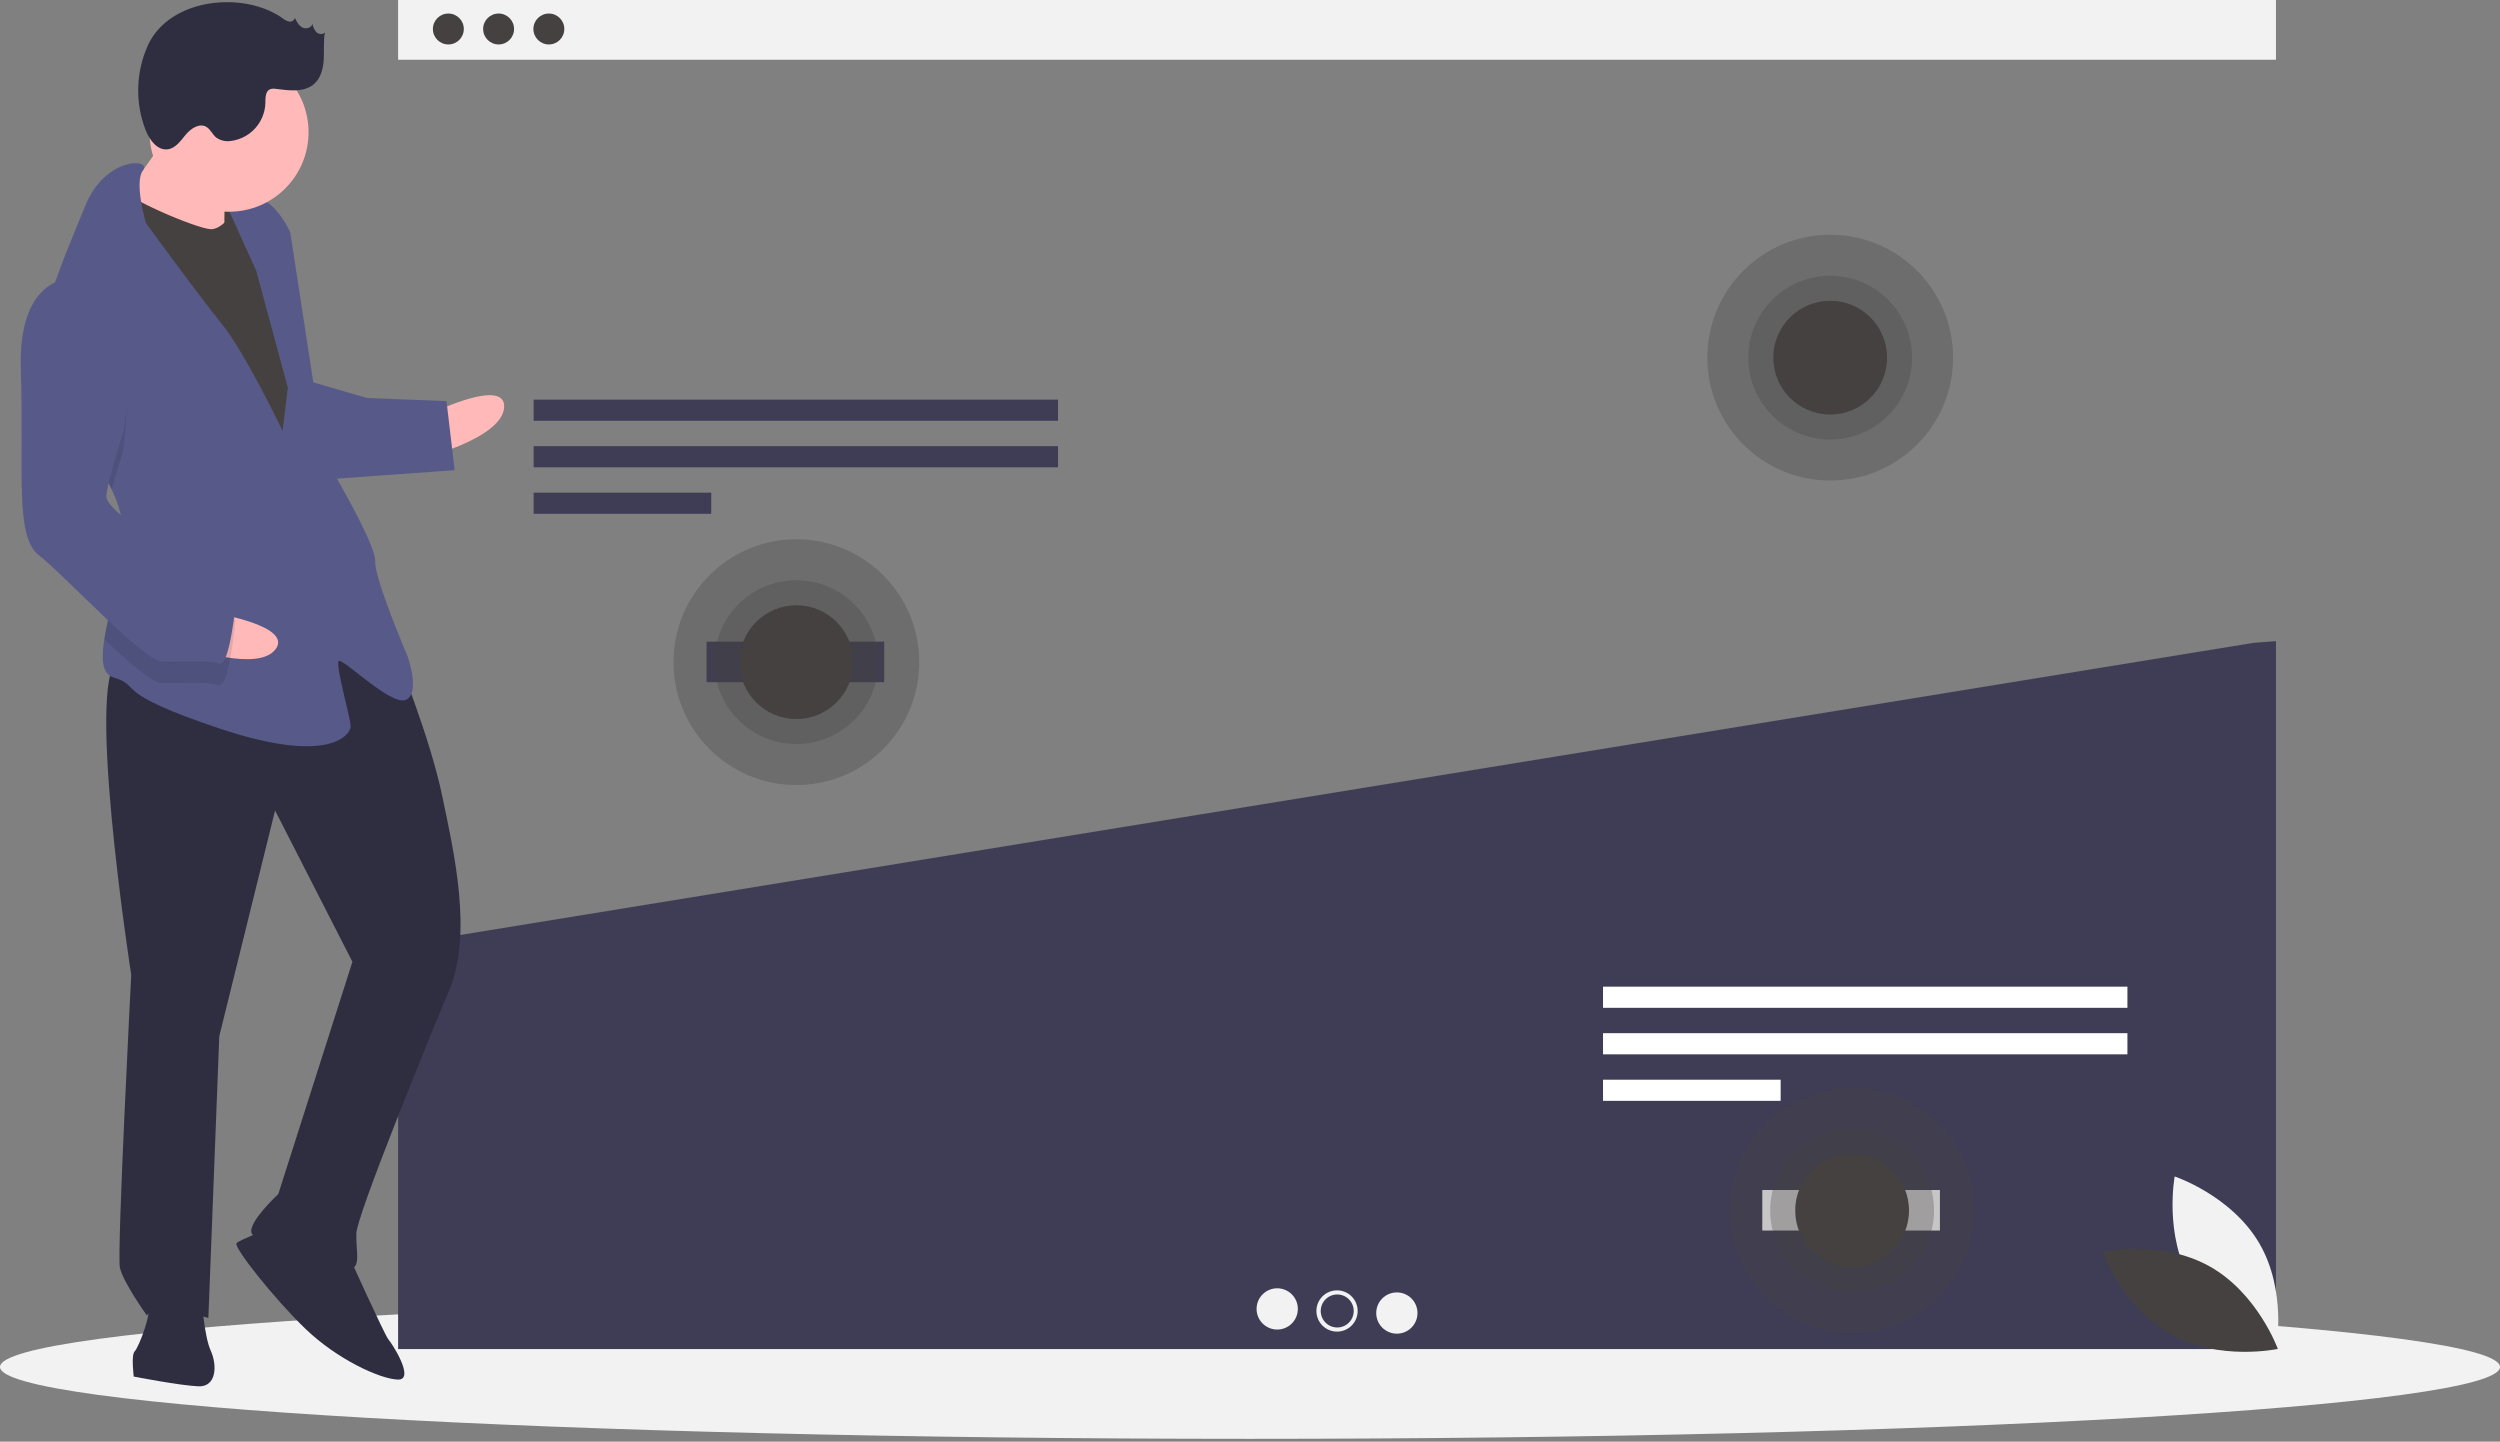 <svg width="300" height="173" viewBox="0 0 300 173" fill="none" xmlns="http://www.w3.org/2000/svg">
<rect x="0" y="0" width="300" height="173" fill="#808080" stroke="none"/>
<g clip-path="url(#clip0)">
<path d="M150 172.661C232.843 172.661 300 168.798 300 164.034C300 159.269 232.843 155.407 150 155.407C67.157 155.407 0 159.269 0 164.034C0 168.798 67.157 172.661 150 172.661Z" fill="#F2F2F2"/>
<path d="M273.115 0H47.773V7.169H273.115V0Z" fill="#F2F2F2"/>
<path d="M53.803 5.334C54.828 5.334 55.658 4.504 55.658 3.479C55.658 2.454 54.828 1.624 53.803 1.624C52.778 1.624 51.947 2.454 51.947 3.479C51.947 4.504 52.778 5.334 53.803 5.334Z" fill="#444140"/>
<path d="M59.833 5.334C60.858 5.334 61.688 4.504 61.688 3.479C61.688 2.454 60.858 1.624 59.833 1.624C58.808 1.624 57.977 2.454 57.977 3.479C57.977 4.504 58.808 5.334 59.833 5.334Z" fill="#444140"/>
<path d="M65.863 5.334C66.888 5.334 67.718 4.504 67.718 3.479C67.718 2.454 66.888 1.624 65.863 1.624C64.838 1.624 64.008 2.454 64.008 3.479C64.008 4.504 64.838 5.334 65.863 5.334Z" fill="#444140"/>
<path d="M47.932 113.386L47.773 113.523V161.885H273.115V76.936L270.43 77.14L47.932 113.386Z" fill="#3F3D56"/>
<path d="M126.962 47.956H64.035V50.494H126.962V47.956Z" fill="#3F3D56"/>
<path d="M126.962 53.539H64.035V56.076H126.962V53.539Z" fill="#3F3D56"/>
<path d="M85.349 59.121H64.035V61.658H85.349V59.121Z" fill="#3F3D56"/>
<path d="M255.29 118.4H192.363V120.938H255.29V118.4Z" fill="white"/>
<path d="M255.29 123.982H192.363V126.52H255.29V123.982Z" fill="white"/>
<path d="M213.677 129.565H192.363V132.102H213.677V129.565Z" fill="white"/>
<path d="M153.266 159.545C154.633 159.545 155.741 158.437 155.741 157.07C155.741 155.703 154.633 154.595 153.266 154.595C151.899 154.595 150.79 155.703 150.79 157.07C150.79 158.437 151.899 159.545 153.266 159.545Z" fill="#F2F2F2"/>
<path d="M160.444 159.793C161.811 159.793 162.919 158.685 162.919 157.318C162.919 155.951 161.811 154.842 160.444 154.842C159.077 154.842 157.969 155.951 157.969 157.318C157.969 158.685 159.077 159.793 160.444 159.793Z" fill="#F2F2F2"/>
<path d="M167.622 160.04C168.989 160.04 170.098 158.932 170.098 157.565C170.098 156.198 168.989 155.09 167.622 155.09C166.255 155.09 165.147 156.198 165.147 157.565C165.147 158.932 166.255 160.04 167.622 160.04Z" fill="#F2F2F2"/>
<path d="M160.467 159.298C161.56 159.298 162.447 158.411 162.447 157.318C162.447 156.224 161.56 155.337 160.467 155.337C159.373 155.337 158.487 156.224 158.487 157.318C158.487 158.411 159.373 159.298 160.467 159.298Z" fill="#3F3D56"/>
<path d="M106.1 77H84.786V81.863H106.1V77Z" fill="#3F3D56"/>
<path d="M232.789 142.802H211.475V147.665H232.789V142.802Z" fill="white"/>
<path opacity="0.3" d="M95.563 94.202C103.706 94.202 110.307 87.601 110.307 79.458C110.307 71.315 103.706 64.714 95.563 64.714C87.42 64.714 80.819 71.315 80.819 79.458C80.819 87.601 87.42 94.202 95.563 94.202Z" fill="#444140"/>
<path opacity="0.3" d="M95.563 89.287C100.992 89.287 105.393 84.886 105.393 79.458C105.393 74.029 100.992 69.628 95.563 69.628C90.135 69.628 85.734 74.029 85.734 79.458C85.734 84.886 90.135 89.287 95.563 89.287Z" fill="#444140"/>
<path d="M95.563 86.284C99.333 86.284 102.389 83.228 102.389 79.458C102.389 75.688 99.333 72.632 95.563 72.632C91.793 72.632 88.737 75.688 88.737 79.458C88.737 83.228 91.793 86.284 95.563 86.284Z" fill="#444140"/>
<path opacity="0.3" d="M219.625 57.661C227.767 57.661 234.369 51.06 234.369 42.917C234.369 34.775 227.767 28.173 219.625 28.173C211.482 28.173 204.881 34.775 204.881 42.917C204.881 51.06 211.482 57.661 219.625 57.661Z" fill="#444140"/>
<path opacity="0.3" d="M219.625 52.747C225.053 52.747 229.454 48.346 229.454 42.917C229.454 37.489 225.053 33.088 219.625 33.088C214.196 33.088 209.795 37.489 209.795 42.917C209.795 48.346 214.196 52.747 219.625 52.747Z" fill="#444140"/>
<path d="M219.625 49.743C223.394 49.743 226.45 46.687 226.45 42.917C226.45 39.148 223.394 36.092 219.625 36.092C215.855 36.092 212.799 39.148 212.799 42.917C212.799 46.687 215.855 49.743 219.625 49.743Z" fill="#444140"/>
<path opacity="0.3" d="M222.253 160.004C230.395 160.004 236.997 153.403 236.997 145.26C236.997 137.117 230.395 130.516 222.253 130.516C214.11 130.516 207.509 137.117 207.509 145.26C207.509 153.403 214.11 160.004 222.253 160.004Z" fill="#444140"/>
<path opacity="0.3" d="M222.253 155.089C227.681 155.089 232.082 150.688 232.082 145.26C232.082 139.831 227.681 135.43 222.253 135.43C216.824 135.43 212.423 139.831 212.423 145.26C212.423 150.688 216.824 155.089 222.253 155.089Z" fill="#444140"/>
<path d="M222.253 152.086C226.022 152.086 229.078 149.03 229.078 145.26C229.078 141.49 226.022 138.434 222.253 138.434C218.483 138.434 215.427 141.49 215.427 145.26C215.427 149.03 218.483 152.086 222.253 152.086Z" fill="#444140"/>
<path d="M24.552 29.86L30.62 30.095L30.923 22.293L24.855 22.057L24.552 29.86Z" fill="#444140"/>
<path d="M52.229 49.383C52.229 49.383 60.633 45.367 60.499 48.835C60.364 52.303 52.028 54.584 52.028 54.584L52.229 49.383Z" fill="#FFB9B9"/>
<path d="M47.619 78.724C47.619 78.724 51.583 88.428 53.048 95.43C54.513 102.433 56.744 112.07 53.874 118.904C51.005 125.739 42.846 145.826 42.762 147.993C42.678 150.16 43.461 152.361 41.727 152.294C39.993 152.227 30.558 149.256 30.175 147.939C29.792 146.622 33.394 143.289 33.394 143.289L42.289 115.416L33.008 97.258L26.314 124.347L25.003 158.157C25.003 158.157 18.569 156.171 17.635 157.871C17.635 157.871 14.752 153.852 14.385 152.102C14.019 150.351 15.747 116.992 15.747 116.992C15.747 116.992 9.84 78.995 14.608 79.18C19.377 79.365 38.053 67.934 47.619 78.724Z" fill="#2F2E41"/>
<path d="M41.794 150.56C41.794 150.56 46.193 160.281 46.609 160.731C47.026 161.181 49.892 165.634 47.725 165.55C45.557 165.466 40.44 163.097 36.673 159.478C32.907 155.859 27.94 149.589 28.391 149.172C28.841 148.755 31.925 147.573 31.925 147.573L41.794 150.56Z" fill="#2F2E41"/>
<path d="M24.221 155.956C24.221 155.956 24.486 160.307 25.286 162.075C26.085 163.842 25.984 166.443 23.817 166.359C21.65 166.275 16.049 165.189 16.049 165.189C16.049 165.189 15.716 162.572 16.166 162.155C16.616 161.739 18.535 157.038 17.719 155.704C16.902 154.37 24.221 155.956 24.221 155.956Z" fill="#2F2E41"/>
<path d="M21.014 14.746C21.014 14.746 16.394 21.946 14.593 23.613C12.792 25.279 17.859 28.949 17.859 28.949L26.928 30.169C26.928 30.169 26.814 21.916 27.281 21.066C27.748 20.216 21.014 14.746 21.014 14.746Z" fill="#FFB9B9"/>
<path d="M28.897 24.168C28.897 24.168 27.029 27.568 25.295 27.501C23.561 27.434 14.593 23.613 14.21 22.296C13.827 20.979 11.239 31.731 11.239 31.731L33.184 70.35L38.536 66.65L35.943 43.976L33.813 31.738L28.897 24.168Z" fill="#444140"/>
<path d="M13.4 58.73C14.276 60.561 14.822 62.47 14.747 64.425C14.743 64.512 14.74 64.599 14.732 64.685C14.524 68.697 13.047 73.337 12.516 76.711C12.132 79.131 12.241 80.898 13.658 81.313C17.092 82.315 13.157 83.031 26.443 87.453C39.729 91.875 42.047 88.058 42.081 87.191C42.115 86.324 40.199 79.738 40.65 79.321C41.1 78.905 46.95 84.775 48.717 83.975C50.485 83.176 48.919 78.774 48.919 78.774C48.919 78.774 44.937 69.503 45.022 67.336C45.105 65.168 38.99 54.947 38.99 54.947L34.831 27.871C34.831 27.871 33.231 24.336 31.081 23.818C28.93 23.301 27.146 24.534 27.146 24.534L30.745 32.487L34.542 46.526L33.906 51.711C33.906 51.711 29.491 42.423 26.592 38.838C23.692 35.253 17.509 26.765 17.509 26.765C17.509 26.765 16.066 21.895 17.155 20.439C18.245 18.979 12.61 18.761 10.208 24.745C8.934 27.917 6.867 32.647 5.572 37.05C4.418 40.952 3.873 44.599 5.016 46.684C6.763 49.868 11.159 54.054 13.4 58.73Z" fill="#575A89"/>
<path opacity="0.1" d="M5.016 46.684C6.763 49.868 11.159 54.054 13.4 58.73C13.986 56.621 14.7 54.439 14.7 54.439C14.7 54.439 17.439 39.786 9.337 35.999C7.995 35.869 6.652 36.244 5.572 37.051C4.418 40.952 3.873 44.599 5.016 46.684Z" fill="black"/>
<path d="M37.176 45.76L44.044 47.763L53.58 48.133L54.561 56.419L38.889 57.548C38.889 57.548 34.975 46.543 37.176 45.76Z" fill="#575A89"/>
<path d="M25.977 73.621C25.977 73.621 35.165 75.145 33.068 77.91C30.971 80.675 22.831 77.768 22.831 77.768L25.977 73.621Z" fill="#FFB9B9"/>
<path opacity="0.1" d="M14.732 64.685C14.524 68.697 13.047 73.337 12.516 76.711C15.443 79.481 18.227 81.925 19.276 81.966C21.443 82.049 24.927 81.751 26.211 82.234C27.495 82.718 28.247 74.499 28.247 74.499C28.247 74.499 27.481 71.865 24.064 70.43C21.758 69.46 17.336 66.827 14.732 64.685Z" fill="black"/>
<path d="M9.438 33.398C9.438 33.398 2.103 32.245 2.499 44.416C2.895 56.586 1.726 64.355 4.676 66.639C7.626 68.924 17.209 79.281 19.377 79.365C21.544 79.449 25.028 79.15 26.312 79.634C27.596 80.118 28.348 71.899 28.348 71.899C28.348 71.899 27.582 69.264 24.165 67.829C20.748 66.394 12.697 61.307 12.764 59.573C12.831 57.839 14.801 51.838 14.801 51.838C14.801 51.838 17.539 37.185 9.438 33.398Z" fill="#575A89"/>
<path d="M27.482 25.408C32.753 25.408 37.026 21.135 37.026 15.865C37.026 10.594 32.753 6.322 27.482 6.322C22.212 6.322 17.939 10.594 17.939 15.865C17.939 21.135 22.212 25.408 27.482 25.408Z" fill="#FFB9B9"/>
<path d="M33.908 2.187C34.138 2.385 34.414 2.523 34.711 2.589C34.859 2.616 35.013 2.582 35.137 2.496C35.261 2.41 35.347 2.278 35.374 2.13C35.593 2.582 35.839 3.065 36.285 3.297C36.73 3.53 37.42 3.335 37.484 2.836C37.549 3.215 37.717 3.568 37.968 3.859C38.245 4.122 38.746 4.189 38.988 3.893C38.793 4.96 38.913 6.057 38.852 7.14C38.791 8.222 38.502 9.37 37.684 10.082C36.49 11.121 34.696 10.865 33.127 10.668C32.889 10.618 32.643 10.632 32.413 10.707C31.825 10.957 31.852 11.775 31.844 12.414C31.796 13.535 31.352 14.602 30.592 15.427C29.831 16.252 28.803 16.78 27.69 16.919C27.067 17.015 26.432 16.86 25.923 16.487C25.477 16.11 25.25 15.494 24.739 15.21C23.909 14.749 22.901 15.422 22.294 16.153C21.687 16.883 21.088 17.782 20.148 17.916C18.903 18.093 17.956 16.825 17.491 15.658C16.849 14.021 16.542 12.273 16.587 10.516C16.632 8.759 17.028 7.028 17.752 5.427C20.35 -0.236 29.225 -1.132 33.908 2.187Z" fill="#2F2E41"/>
<path d="M262.996 153.93C266.357 159.662 273.136 161.931 273.136 161.931C273.136 161.931 274.465 154.907 271.104 149.176C267.743 143.444 260.964 141.175 260.964 141.175C260.964 141.175 259.635 148.199 262.996 153.93Z" fill="#F2F2F2"/>
<path d="M265.093 151.93C270.906 155.149 273.341 161.87 273.341 161.87C273.341 161.87 266.352 163.371 260.539 160.152C254.727 156.933 252.292 150.212 252.292 150.212C252.292 150.212 259.281 148.711 265.093 151.93Z" fill="#444140"/>
</g>
<defs>
<clipPath id="clip0">
<rect width="300" height="172.661" fill="white"/>
</clipPath>
</defs>
</svg>
